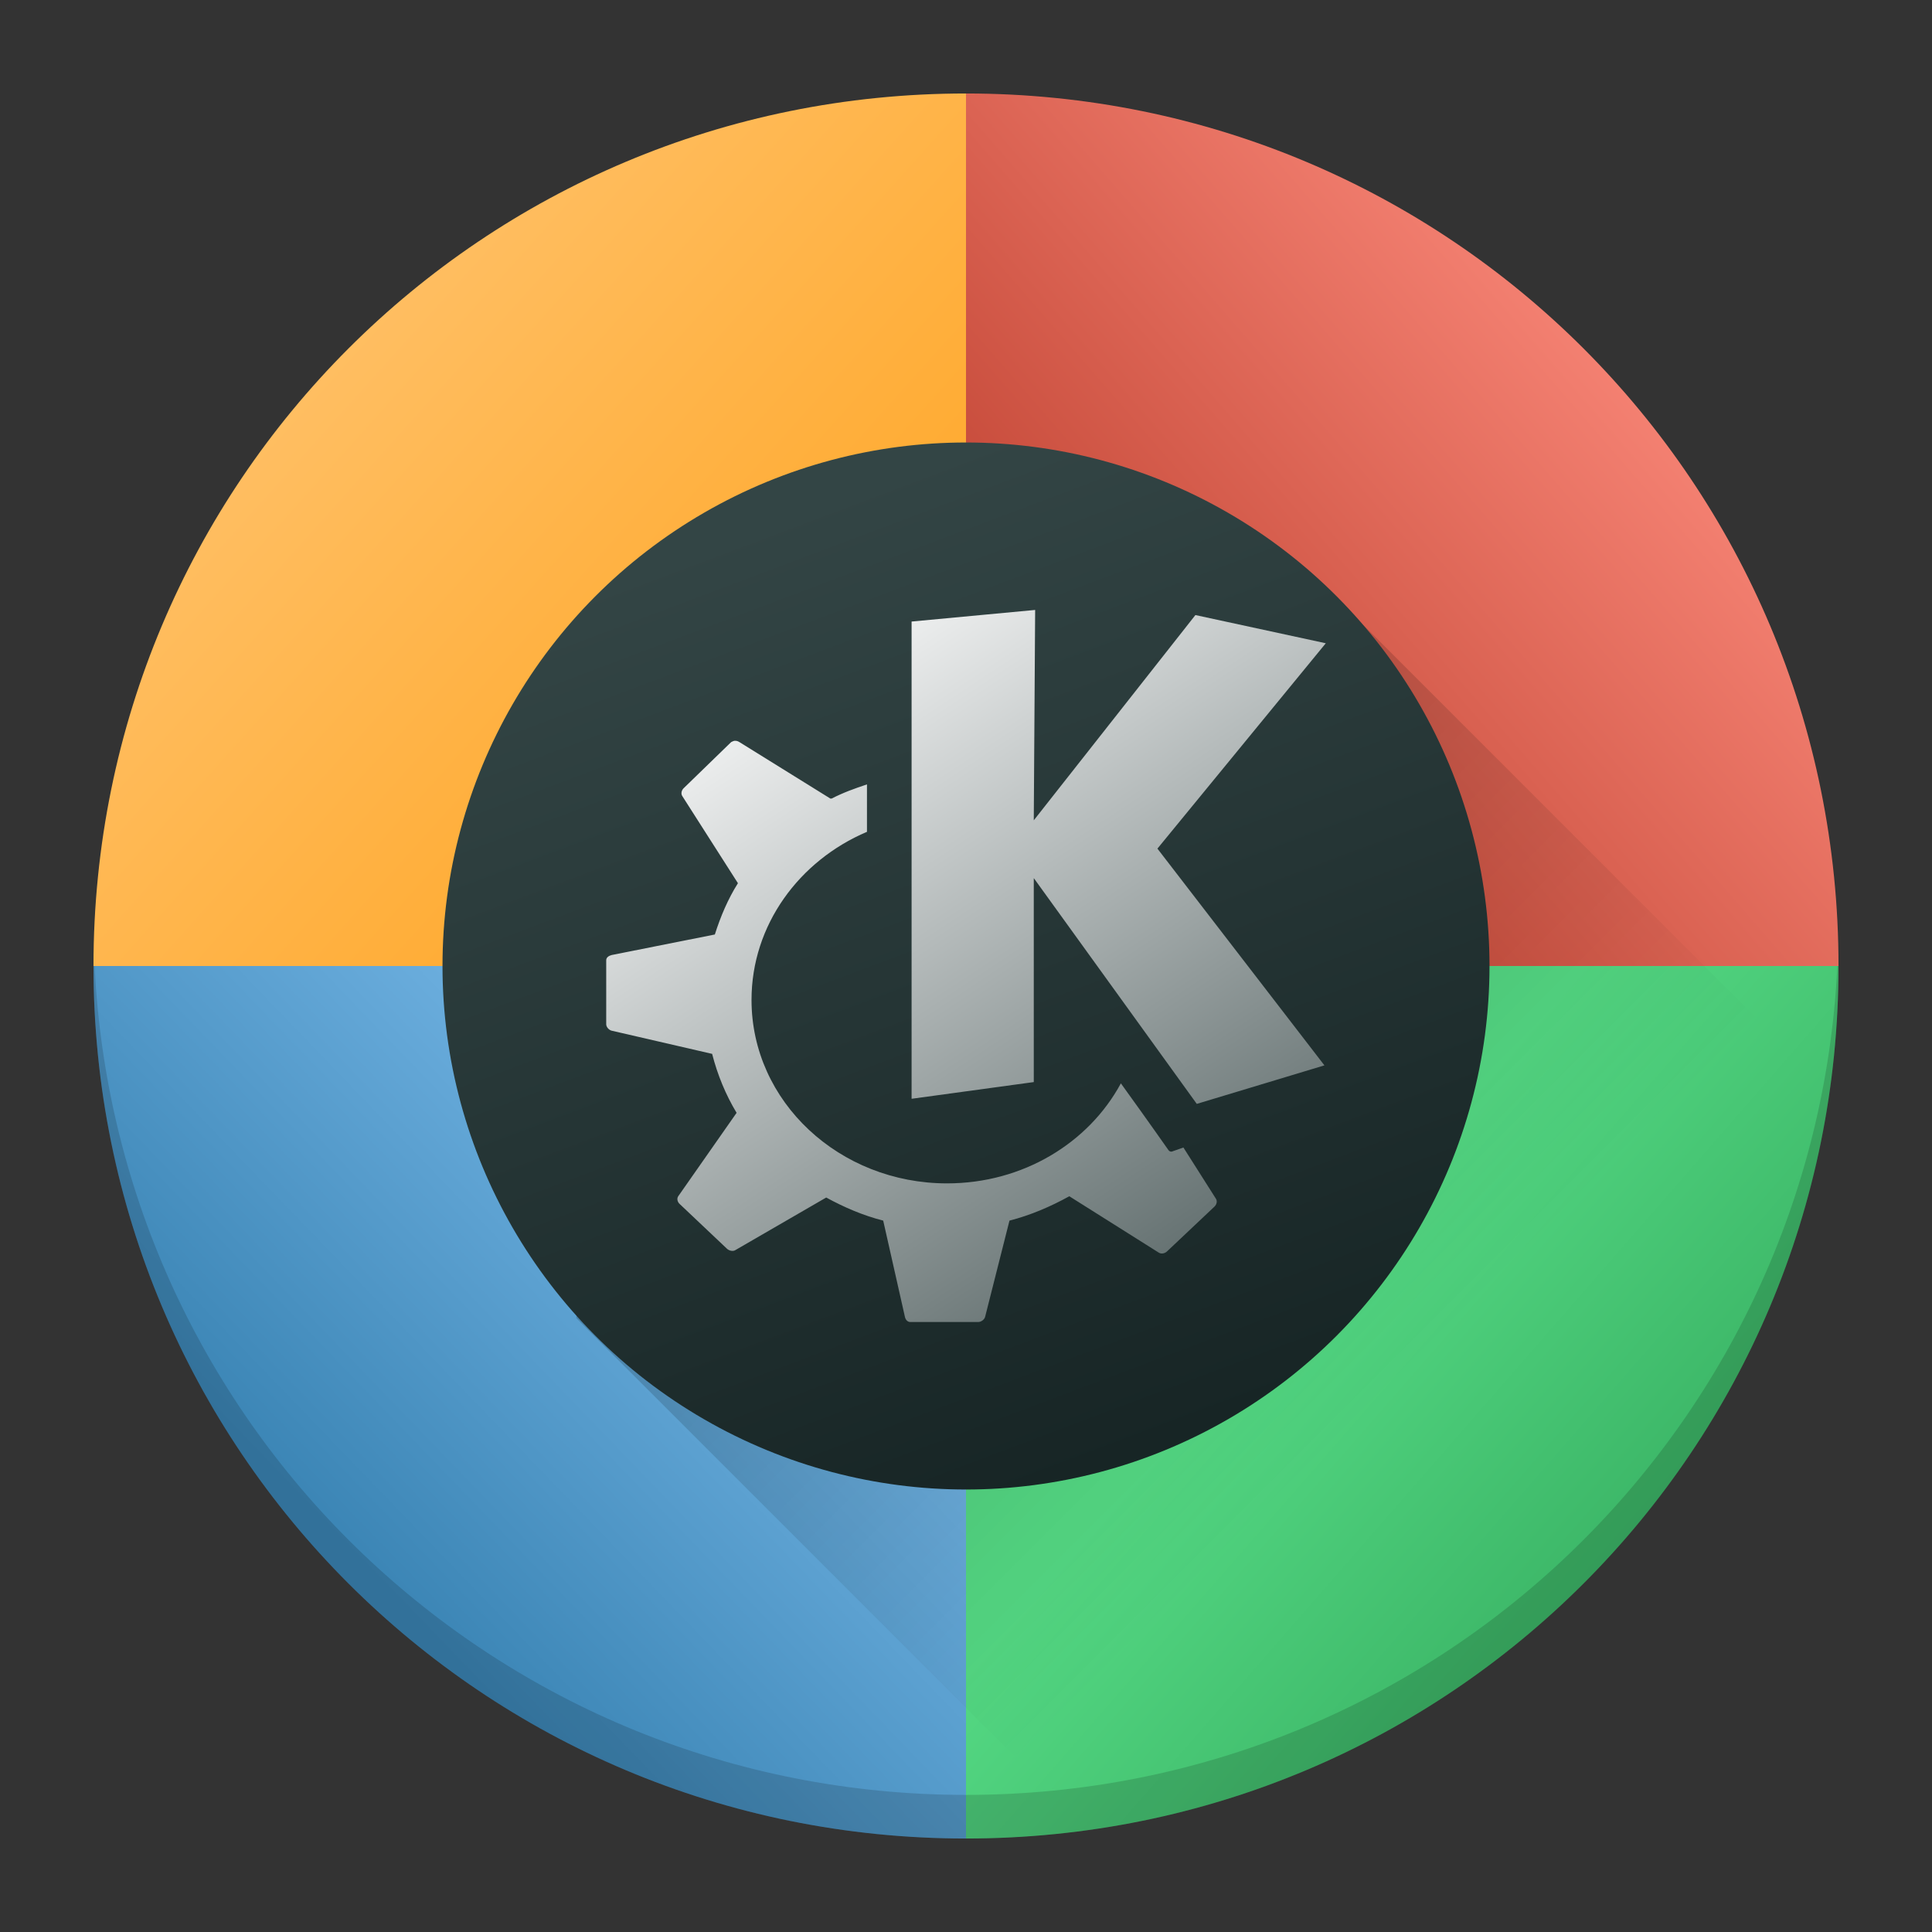 <?xml version="1.0" encoding="UTF-8" standalone="no"?>
<svg
   id="svg2817"
   height="62"
   width="62"
   version="1"
   sodipodi:docname="blinken.svg"
   inkscape:version="1.4 (e7c3feb100, 2024-10-09)"
   xmlns:inkscape="http://www.inkscape.org/namespaces/inkscape"
   xmlns:sodipodi="http://sodipodi.sourceforge.net/DTD/sodipodi-0.dtd"
   xmlns:xlink="http://www.w3.org/1999/xlink"
   xmlns="http://www.w3.org/2000/svg"
   xmlns:svg="http://www.w3.org/2000/svg">
  <rect width="100%" height="100%" fill="#333333" stroke="none"/>
  <sodipodi:namedview
     id="namedview41"
     pagecolor="#ffffff"
     bordercolor="#666666"
     borderopacity="1.0"
     inkscape:showpageshadow="2"
     inkscape:pageopacity="0.0"
     inkscape:pagecheckerboard="0"
     inkscape:deskcolor="#d1d1d1"
     showgrid="false"
     inkscape:zoom="6.9532167"
     inkscape:cx="26.390663"
     inkscape:cy="49.04205"
     inkscape:window-width="1920"
     inkscape:window-height="994"
     inkscape:window-x="0"
     inkscape:window-y="0"
     inkscape:window-maximized="1"
     inkscape:current-layer="svg2817" />
  <defs
     id="defs429">
    <linearGradient
       id="linearGradient4626">
      <stop
         style="stop-color:#000000;stop-opacity:1;"
         offset="0"
         id="stop4628" />
      <stop
         style="stop-color:#000000;stop-opacity:0;"
         offset="1"
         id="stop4630" />
    </linearGradient>
    <linearGradient
       id="linearGradient4656">
      <stop
         style="stop-color:#ffffff;stop-opacity:1;"
         offset="0"
         id="stop4658" />
      <stop
         style="stop-color:#536161;stop-opacity:1"
         offset="1"
         id="stop4660" />
    </linearGradient>
    <linearGradient
       id="linearGradient4598">
      <stop
         style="stop-color:#172525;stop-opacity:1;"
         offset="0"
         id="stop4600" />
      <stop
         style="stop-color:#334545;stop-opacity:1"
         offset="1"
         id="stop4602" />
    </linearGradient>
    <linearGradient
       id="linearGradient4590">
      <stop
         id="stop4594"
         offset="0"
         style="stop-color:#54d883;stop-opacity:1" />
      <stop
         id="stop4592"
         offset="1"
         style="stop-color:#3bb566;stop-opacity:1;" />
    </linearGradient>
    <linearGradient
       id="linearGradient4582">
      <stop
         id="stop4586"
         offset="0"
         style="stop-color:#7cbcec;stop-opacity:1" />
      <stop
         id="stop4584"
         offset="1"
         style="stop-color:#3b85b5;stop-opacity:1;" />
    </linearGradient>
    <linearGradient
       id="linearGradient4574">
      <stop
         style="stop-color:#bf4231;stop-opacity:1;"
         offset="0"
         id="stop4576" />
      <stop
         style="stop-color:#f58273;stop-opacity:1"
         offset="1"
         id="stop4578" />
    </linearGradient>
    <linearGradient
       id="linearGradient4564">
      <stop
         style="stop-color:#ffa92d;stop-opacity:1;"
         offset="0"
         id="stop4566" />
      <stop
         style="stop-color:#ffc169;stop-opacity:1"
         offset="1"
         id="stop4568" />
    </linearGradient>
    <linearGradient
       xlink:href="#linearGradient4564"
       id="linearGradient4570"
       x1="18.653"
       y1="20.191"
       x2="7.432"
       y2="8.525"
       gradientUnits="userSpaceOnUse"
       gradientTransform="matrix(0.955,0,0,1.105,-80.265,-22.923)" />
    <linearGradient
       xlink:href="#linearGradient4574"
       id="linearGradient4580"
       x1="28.615"
       y1="21.502"
       x2="39.94"
       y2="10.118"
       gradientUnits="userSpaceOnUse"
       gradientTransform="matrix(0.955,0,0,1.105,-80.265,-22.923)" />
    <linearGradient
       xlink:href="#linearGradient4582"
       id="linearGradient4588"
       x1="19.831"
       y1="26.561"
       x2="9.69"
       y2="37.881"
       gradientUnits="userSpaceOnUse"
       gradientTransform="matrix(0.955,0,0,1.105,-80.265,-22.923)" />
    <linearGradient
       xlink:href="#linearGradient4590"
       id="linearGradient4596"
       x1="33.241"
       y1="30.191"
       x2="40.393"
       y2="37.416"
       gradientUnits="userSpaceOnUse"
       gradientTransform="matrix(0.955,0,0,1.105,-80.265,-22.923)" />
    <linearGradient
       xlink:href="#linearGradient4598"
       id="linearGradient4604"
       x1="27.197"
       y1="33.475"
       x2="21.366"
       y2="14.901"
       gradientUnits="userSpaceOnUse"
       gradientTransform="matrix(1.05,0,0,1.26,-82.556,-26.637)" />
    <style
       id="current-color-scheme"
       type="text/css">
   .ColorScheme-Text { color:#4d4d4d; }
  </style>
    <linearGradient
       xlink:href="#linearGradient4656"
       id="linearGradient4662"
       x1="19.025"
       y1="15.232"
       x2="29.946"
       y2="31.765"
       gradientUnits="userSpaceOnUse"
       gradientTransform="matrix(1.05,0,0,1.05,-81.506,-21.597)" />
    <linearGradient
       xlink:href="#linearGradient4626"
       id="linearGradient4632"
       x1="23.693"
       y1="21.277"
       x2="34.937"
       y2="32.522"
       gradientUnits="userSpaceOnUse"
       gradientTransform="matrix(1.05,0,0,1.05,-82.556,-21.597)" />
    <linearGradient
       id="c"
       gradientUnits="userSpaceOnUse"
       x1="11.073"
       x2="10.959"
       y1="19.89"
       y2="1.994"
       gradientTransform="matrix(1.889,0,0,1.889,-119.049,29.731)">
      <stop
         offset="0"
         stop-color="#197cf1"
         id="stop12" />
      <stop
         offset="1"
         stop-color="#21c9fb"
         id="stop14" />
    </linearGradient>
    <linearGradient
       id="b-9"
       gradientUnits="userSpaceOnUse"
       x1="6"
       x2="20"
       y1="5"
       y2="19">
      <stop
         offset="0"
         stop-color="#292c2f"
         id="stop7-1" />
      <stop
         offset="1"
         stop-opacity="0"
         id="stop9-2" />
    </linearGradient>
    <linearGradient
       id="a-70"
       gradientUnits="userSpaceOnUse"
       x1="0"
       x2="0"
       y1="26"
       y2="0">
      <stop
         offset="0"
         stop-color="#7cbaf8"
         id="stop2-9" />
      <stop
         offset="1"
         stop-color="#f4fcff"
         id="stop4-36" />
    </linearGradient>
    <linearGradient
       inkscape:collect="always"
       xlink:href="#linearGradient4564"
       id="linearGradient897"
       gradientUnits="userSpaceOnUse"
       gradientTransform="matrix(1.273,0,0,1.474,-64.291,-21.368)"
       x1="18.653"
       y1="20.191"
       x2="7.432"
       y2="8.525" />
    <linearGradient
       inkscape:collect="always"
       xlink:href="#linearGradient4574"
       id="linearGradient899"
       gradientUnits="userSpaceOnUse"
       gradientTransform="matrix(1.273,0,0,1.474,-64.291,-21.368)"
       x1="28.615"
       y1="21.502"
       x2="39.94"
       y2="10.118" />
    <linearGradient
       inkscape:collect="always"
       xlink:href="#linearGradient4590"
       id="linearGradient901"
       gradientUnits="userSpaceOnUse"
       gradientTransform="matrix(1.273,0,0,1.474,-64.291,-21.368)"
       x1="33.241"
       y1="30.191"
       x2="40.393"
       y2="37.416" />
    <linearGradient
       inkscape:collect="always"
       xlink:href="#linearGradient4582"
       id="linearGradient903"
       gradientUnits="userSpaceOnUse"
       gradientTransform="matrix(1.273,0,0,1.474,-64.291,-21.368)"
       x1="19.831"
       y1="26.561"
       x2="9.69"
       y2="37.881" />
    <linearGradient
       inkscape:collect="always"
       xlink:href="#linearGradient4626"
       id="linearGradient905"
       gradientUnits="userSpaceOnUse"
       gradientTransform="matrix(1.4,0,0,1.4,-67.346,-19.6)"
       x1="23.693"
       y1="21.277"
       x2="34.937"
       y2="32.522" />
    <linearGradient
       inkscape:collect="always"
       xlink:href="#linearGradient4598"
       id="linearGradient907"
       gradientUnits="userSpaceOnUse"
       gradientTransform="matrix(1.4,0,0,1.68,-67.346,-26.32)"
       x1="27.197"
       y1="33.475"
       x2="21.366"
       y2="14.901" />
    <linearGradient
       inkscape:collect="always"
       xlink:href="#linearGradient4656"
       id="linearGradient909"
       gradientUnits="userSpaceOnUse"
       gradientTransform="matrix(1.4,0,0,1.4,-66.292,-19.374)"
       x1="19.025"
       y1="15.232"
       x2="29.946"
       y2="31.765" />
  </defs>
  <g
     id="g1"
     transform="translate(64.746,17)">
    <path
       style="fill:url(#linearGradient897);fill-opacity:1;stroke-width:1.4"
       id="rect4203-6"
       d="m -33.746,-14 c -15.512,0 -28,12.488 -28,28 h 28 z" />
    <path
       style="fill:url(#linearGradient899);fill-opacity:1;stroke-width:1.4"
       id="path4556-0"
       d="m -33.746,-14 c 15.512,0 28,12.488 28,28 h -28 z" />
    <path
       style="fill:url(#linearGradient901);fill-opacity:1;stroke-width:1.4"
       id="path4564-6"
       d="m -33.746,42 c 15.512,0 28,-12.488 28,-28 h -28 z" />
    <path
       style="fill:url(#linearGradient903);fill-opacity:1;stroke-width:1.4"
       id="path4566-2"
       d="m -33.746,42 c -15.512,0 -28,-12.488 -28,-28 h 28 z" />
    <path
       style="opacity:0.2;fill:url(#linearGradient905);fill-opacity:1;stroke-width:1.4"
       d="M -31.93,0.577 -33.746,2.994 V 14 h -8.263 l -3.637,4.845 -0.607,6.453 16.425,16.425 C -17.497,40.011 -7.791,30.333 -6.036,18.017 L -22.781,1.271 Z"
       id="path4598-6" />
    <circle
       id="path4181-1"
       cx="-33.746"
       cy="14"
       style="fill:url(#linearGradient907);fill-opacity:1;stroke-width:1.4"
       r="16.8" />
    <path
       style="color:#4d4d4d;fill:url(#linearGradient909);fill-opacity:1;stroke:none;stroke-width:1.4"
       d="m -31.527,2.574 -3.965,0.372 V 18.261 l 3.921,-0.536 v -6.546 l 5.231,7.246 4.096,-1.236 -5.359,-6.956 5.403,-6.59 -4.184,-0.905 -5.187,6.587 z m -9.625,4.197 c -0.044,0 -0.098,0.026 -0.131,0.044 l -1.526,1.482 c -0.065,0.064 -0.091,0.171 -0.044,0.246 l 1.788,2.8 c -0.321,0.509 -0.557,1.067 -0.741,1.646 l -3.311,0.659 c -0.092,0.024 -0.175,0.077 -0.175,0.167 v 2.056 c 0,0.087 0.086,0.184 0.175,0.205 l 3.224,0.744 c 0.172,0.671 0.433,1.308 0.785,1.892 l -1.873,2.677 c -0.052,0.076 -0.025,0.183 0.044,0.246 l 1.523,1.441 c 0.065,0.059 0.183,0.091 0.262,0.044 l 2.92,-1.69 c 0.574,0.313 1.175,0.574 1.829,0.741 l 0.697,3.09 c 0.02,0.09 0.081,0.164 0.175,0.164 h 2.179 c 0.092,0 0.197,-0.079 0.219,-0.164 l 0.782,-3.09 c 0.675,-0.172 1.331,-0.455 1.92,-0.782 l 2.877,1.813 c 0.079,0.048 0.192,0.022 0.26,-0.044 l 1.526,-1.441 c 0.065,-0.064 0.092,-0.171 0.044,-0.246 l -1.045,-1.646 -0.35,0.123 c -0.05,0.024 -0.102,9.78e-4 -0.131,-0.041 0,0 -0.66,-0.943 -1.526,-2.141 -1.035,1.915 -3.145,3.21 -5.578,3.21 -3.456,0 -6.275,-2.622 -6.275,-5.887 0,-2.402 1.528,-4.47 3.705,-5.395 V 8.172 c -0.396,0.132 -0.768,0.266 -1.132,0.454 h -0.044 l -2.92,-1.813 c -0.04,-0.024 -0.087,-0.043 -0.131,-0.038 v -0.003 z"
       id="path4653-8" />
    <path
       style="opacity:0.15;fill:#000000;fill-opacity:1;stroke-width:1.4"
       d="m -61.746,14 c 0,15.512 12.488,28 28,28 15.512,0 28,-12.488 28,-28 h -0.036 c -0.726,14.856 -12.923,26.6 -27.964,26.6 -15.042,0 -27.239,-11.744 -27.964,-26.6 z"
       id="path4634-7" />
  </g>
</svg>
